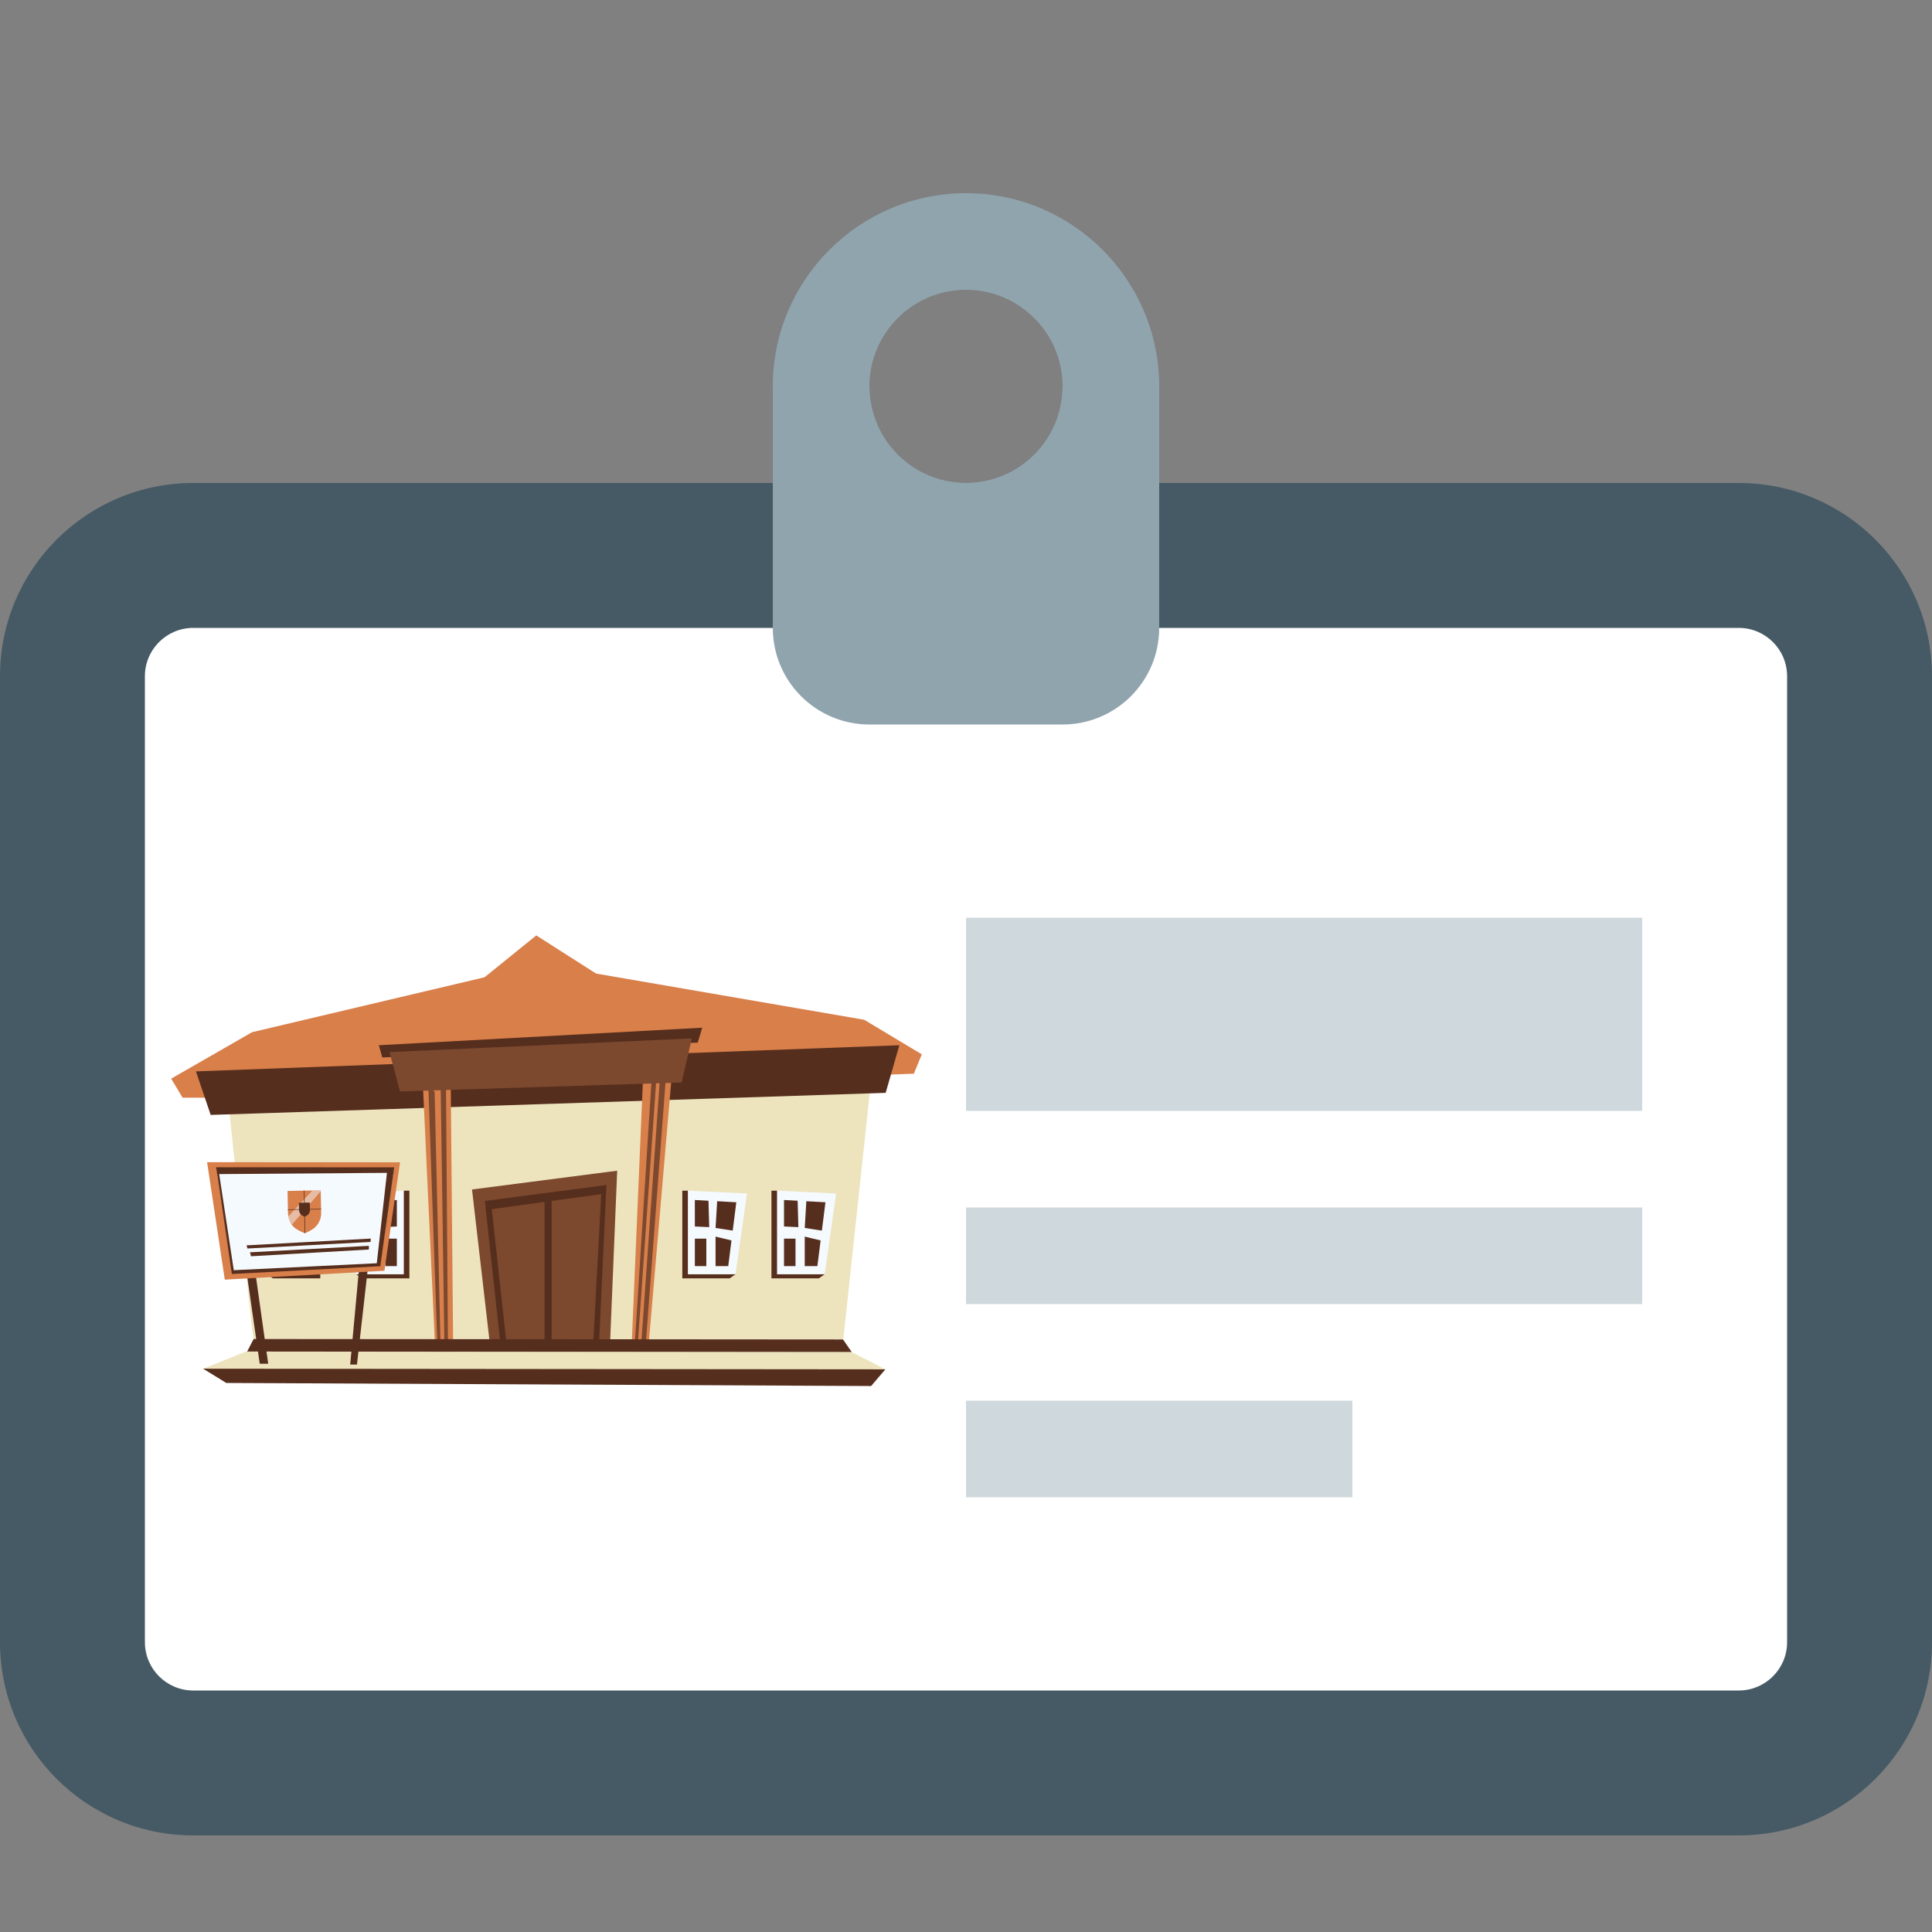 <svg width="64" height="64" viewBox="0 0 64 64" fill="none" xmlns="http://www.w3.org/2000/svg">
<rect x="0" y="0" width="64" height="64" fill="#808080" stroke="none"/>
<g clip-path="url(#clip0_243_38)">
<path d="M57.6 16H36.8C36.8 17.766 35.2 20.8 32 20.8C28.8 20.8 27.2 17.766 27.2 16H6.4C2.866 16 0 18.866 0 22.4V54.4C0 57.934 2.866 60.8 6.4 60.8H57.6C61.134 60.8 64 57.934 64 54.4V22.4C64 18.866 61.134 16 57.6 16Z" fill="#455A64"/>
<path d="M57.6 56H6.4C5.517 56 4.8 55.282 4.8 54.4V22.4C4.8 21.518 5.517 20.8 6.4 20.8H57.6C58.483 20.8 59.2 21.518 59.2 22.4V54.4C59.2 55.282 58.483 56 57.6 56Z" fill="white"/>
<path d="M32 6.4C28.47 6.4 25.6 9.269 25.6 12.8C25.6 16.331 28.47 19.2 32 19.2C35.53 19.2 38.4 16.331 38.4 12.8C38.4 9.269 35.53 6.4 32 6.4ZM32 16C30.234 16 28.8 14.566 28.8 12.8C28.8 11.034 30.234 9.6 32 9.6C33.766 9.6 35.2 11.034 35.2 12.8C35.2 14.566 33.766 16 32 16Z" fill="#90A4AE"/>
<path d="M35.2 12.8C35.2 14.566 33.768 16 32 16C30.232 16 28.8 14.566 28.8 12.8H25.6V20.8C25.6 22.568 27.032 24 28.8 24H35.2C36.968 24 38.4 22.568 38.4 20.8V12.8H35.2Z" fill="#90A4AE"/>
<path d="M32 30.4H54.4V36.8H32V30.4Z" fill="#CFD8DC"/>
<path d="M32 40H54.4V43.2H32V40Z" fill="#CFD8DC"/>
<path d="M32 46.4H44.8V49.6H32V46.4Z" fill="#CFD8DC"/>
<g clip-path="url(#clip1_243_38)">
<path d="M8.067 36.362H6.048L5.67 35.732L8.352 34.192L16.052 32.373L19.642 32.233L28.627 33.781L30.536 34.926L30.273 35.568L8.067 36.362Z" fill="#D87F4A"/>
<path d="M28.89 35.479L28.857 35.788L28.765 36.644L27.968 44.07H8.352L7.796 38.714L7.795 38.713V38.711L7.632 37.145L7.569 36.529L7.496 35.825L28.89 35.479Z" fill="#EDE4BE"/>
<path d="M22.787 39.443H22.602V42.348H24.171L24.363 42.213L22.787 39.443Z" fill="#562E1D"/>
<path d="M24.744 39.538L24.363 42.213H22.787V39.443L24.744 39.538Z" fill="#F5FAFF"/>
<path d="M24.391 39.827L24.124 41.941H23.018V39.752L24.391 39.827Z" fill="#562E1D"/>
<path d="M23.765 39.66L23.704 40.678L24.391 40.784L24.323 41.113L23.704 40.964V42.077H23.398V41.032H22.923V40.624L23.494 40.651L23.466 39.66H23.765Z" fill="#F5FAFF"/>
<path d="M25.74 39.443H25.555V42.348H27.124L27.317 42.213L25.74 39.443Z" fill="#562E1D"/>
<path d="M27.697 39.538L27.317 42.213H25.74V39.443L27.697 39.538Z" fill="#F5FAFF"/>
<path d="M27.344 39.827L27.077 41.941H25.971V39.752L27.344 39.827Z" fill="#562E1D"/>
<path d="M26.719 39.66L26.658 40.678L27.344 40.784L27.276 41.113L26.658 40.964V42.077H26.352V41.032H25.876V40.624L26.447 40.651L26.42 39.66H26.719Z" fill="#F5FAFF"/>
<path d="M13.377 39.443H13.562V42.348H11.994L11.8 42.213L13.377 39.443Z" fill="#562E1D"/>
<path d="M11.42 39.538L11.8 42.213H13.377V39.443L11.42 39.538Z" fill="#F5FAFF"/>
<path d="M11.773 39.827L12.04 41.941H13.146V39.752L11.773 39.827Z" fill="#562E1D"/>
<path d="M12.399 39.66L12.46 40.678L11.773 40.784L11.841 41.113L12.46 40.964V42.077H12.766V41.032H13.242V40.624L12.67 40.651L12.698 39.66H12.399Z" fill="#F5FAFF"/>
<path d="M10.424 39.443H10.609V42.348H9.04L8.847 42.213L10.424 39.443Z" fill="#562E1D"/>
<path d="M8.467 39.538L8.847 42.213H10.424V39.443L8.467 39.538Z" fill="#F5FAFF"/>
<path d="M8.82 39.827L9.087 41.941H10.193V39.752L8.82 39.827Z" fill="#562E1D"/>
<path d="M9.445 39.66L9.506 40.678L8.82 40.784L8.888 41.113L9.506 40.964V42.077H9.812V41.032H10.288V40.624L9.717 40.651L9.744 39.66H9.445Z" fill="#F5FAFF"/>
<path d="M27.978 44.043L27.927 44.371L8.401 44.356L8.353 44.043H27.978Z" fill="#EDE4BE"/>
<path d="M20.445 38.781L20.208 44.525L19.843 44.518L16.57 44.447L16.219 44.44L15.636 39.403L20.445 38.781Z" fill="#7C482E"/>
<path d="M20.088 39.256L19.843 44.518L16.57 44.447L16.061 39.784L20.088 39.256Z" fill="#562E1D"/>
<path d="M19.917 39.557L19.892 40.034L19.86 40.617L19.759 42.494L19.651 44.518L18.273 44.486L18.039 44.481L17.663 44.472L16.829 44.454L16.772 44.451L16.722 43.997L16.578 42.685L16.291 40.055L18.039 39.814L18.273 39.782L18.712 39.722L19.917 39.557Z" fill="#7C482E"/>
<path d="M18.273 39.637V44.486L18.039 44.481V39.768L18.273 39.637Z" fill="#562E1D"/>
<path d="M13.092 34.767L17.765 30.987L22.917 34.274L13.092 34.767Z" fill="#D87F4A"/>
<path d="M6.491 35.491L6.979 36.933L29.339 36.202L29.792 34.625L6.491 35.491Z" fill="#562E1D"/>
<path d="M14.009 35.936L14.421 44.785H15.013L14.931 35.875L14.009 35.936Z" fill="#D87F4A"/>
<path d="M14.598 35.991L14.725 44.807L14.84 44.775L14.774 35.916L14.598 35.991Z" fill="#7C482E"/>
<path d="M14.397 36.163L14.598 44.785H14.497L14.19 36L14.397 36.163Z" fill="#7C482E"/>
<path d="M21.304 35.657L20.925 44.567H21.485L22.258 35.566L21.304 35.657Z" fill="#D87F4A"/>
<path d="M21.592 35.657L21.024 44.589H21.123L21.748 35.657H21.592Z" fill="#7C482E"/>
<path d="M21.863 35.697L22.061 35.657L21.386 44.589H21.238L21.863 35.697Z" fill="#7C482E"/>
<path d="M12.549 34.625L12.664 35.03L23.114 34.537L23.262 34.044L12.549 34.625Z" fill="#562E1D"/>
<path d="M12.902 34.85L13.25 36.155L22.582 35.859L22.917 34.399L12.902 34.85Z" fill="#7C482E"/>
<path d="M8.401 44.356L8.178 44.791H28.216L27.927 44.371L8.401 44.356Z" fill="#562E1D"/>
<path d="M29.329 45.361H28.649L27.526 45.719L8.832 45.661L6.728 45.34L8.15 44.771L28.216 44.791L29.329 45.361Z" fill="#EDE4BE"/>
<path d="M29.329 45.361L28.857 45.914L7.496 45.812L6.728 45.34L29.329 45.361Z" fill="#562E1D"/>
<path d="M8.604 45.176L8.159 42.077L8.429 41.941L8.885 45.176H8.604Z" fill="#562E1D"/>
<path d="M11.601 45.203L11.922 41.711H12.22L11.825 45.203H11.601Z" fill="#562E1D"/>
<path d="M7.447 42.39L12.735 42.095L13.252 38.502L6.86 38.499L7.447 42.39Z" fill="#D87F4A"/>
<path d="M13.05 38.691L12.934 39.497L12.597 41.841V41.844L12.588 41.907L12.474 41.913L7.696 42.173L7.689 42.124L7.2 38.883L7.195 38.85L7.172 38.691H13.05Z" fill="#F5FAFF"/>
<path d="M13.059 38.67L12.597 41.946L12.474 41.913L12.818 38.852L7.193 38.894L7.157 38.667L13.059 38.67Z" fill="#562E1D"/>
<path d="M12.596 41.841V41.844L12.587 41.907L12.597 41.945L7.681 42.202L7.212 38.996L7.193 38.894C7.214 38.851 7.23 38.806 7.241 38.76L7.744 42.077L12.596 41.841Z" fill="#562E1D"/>
<path d="M10.638 40.134C10.64 40.16 10.641 40.186 10.64 40.211C10.639 40.237 10.636 40.263 10.632 40.288C10.628 40.314 10.622 40.339 10.615 40.364C10.608 40.389 10.599 40.413 10.589 40.437C10.579 40.46 10.568 40.483 10.555 40.506C10.542 40.528 10.528 40.55 10.513 40.571C10.497 40.591 10.48 40.611 10.463 40.63C10.445 40.648 10.426 40.666 10.406 40.682C10.316 40.751 10.217 40.806 10.111 40.847C10.108 40.848 10.105 40.849 10.102 40.849H10.092C9.994 40.814 9.902 40.768 9.816 40.711C9.756 40.674 9.706 40.627 9.665 40.571C9.605 40.487 9.568 40.394 9.553 40.292C9.544 40.247 9.539 40.201 9.539 40.155L9.537 40.081V40.063L9.526 39.452L10.066 39.441H10.085L10.35 39.436L10.625 39.431V39.462L10.637 40.062L10.638 40.134Z" fill="#D87F4A"/>
<path d="M10.625 39.431V39.462L10.264 39.88V39.882L10.114 40.053L10.098 40.071L10.097 40.072L10.078 40.094L9.963 40.228L9.665 40.571C9.605 40.487 9.568 40.394 9.553 40.292L9.753 40.077L9.769 40.059L9.903 39.915L9.97 39.843L10.071 39.735L10.09 39.714L10.35 39.436L10.625 39.431Z" fill="#F5FAFF" fill-opacity="0.498"/>
<path d="M10.267 40.068C10.269 40.085 10.268 40.102 10.265 40.118C10.263 40.135 10.258 40.151 10.251 40.167C10.245 40.183 10.236 40.197 10.226 40.211C10.216 40.225 10.204 40.237 10.191 40.248C10.162 40.271 10.13 40.289 10.094 40.302C10.06 40.292 10.027 40.277 9.998 40.257C9.983 40.247 9.97 40.235 9.958 40.222C9.946 40.208 9.936 40.194 9.928 40.178C9.92 40.162 9.915 40.145 9.911 40.127C9.907 40.11 9.906 40.092 9.907 40.074L9.903 39.844L10.263 39.837L10.267 40.068Z" fill="#562E1D"/>
<path d="M10.086 39.441L10.111 40.847C10.108 40.848 10.105 40.849 10.101 40.849C10.098 40.849 10.095 40.849 10.091 40.848L10.066 39.442L10.086 39.441Z" fill="#562E1D"/>
<path d="M9.537 40.064L10.636 40.044L10.637 40.062L9.538 40.081L9.537 40.064Z" fill="#562E1D"/>
<path d="M8.166 41.254L12.283 41.029L12.275 41.141L8.199 41.358L8.166 41.254Z" fill="#562E1D"/>
<path d="M8.281 41.484L8.314 41.615L12.219 41.392V41.27L8.281 41.484Z" fill="#562E1D"/>
</g>
</g>
<defs>
<clipPath id="clip0_243_38">
<rect width="64" height="64" fill="white"/>
</clipPath>
<clipPath id="clip1_243_38">
<rect width="26.561" height="14.925" fill="white" transform="translate(4.806 30.988)"/>
</clipPath>
</defs>
</svg>
